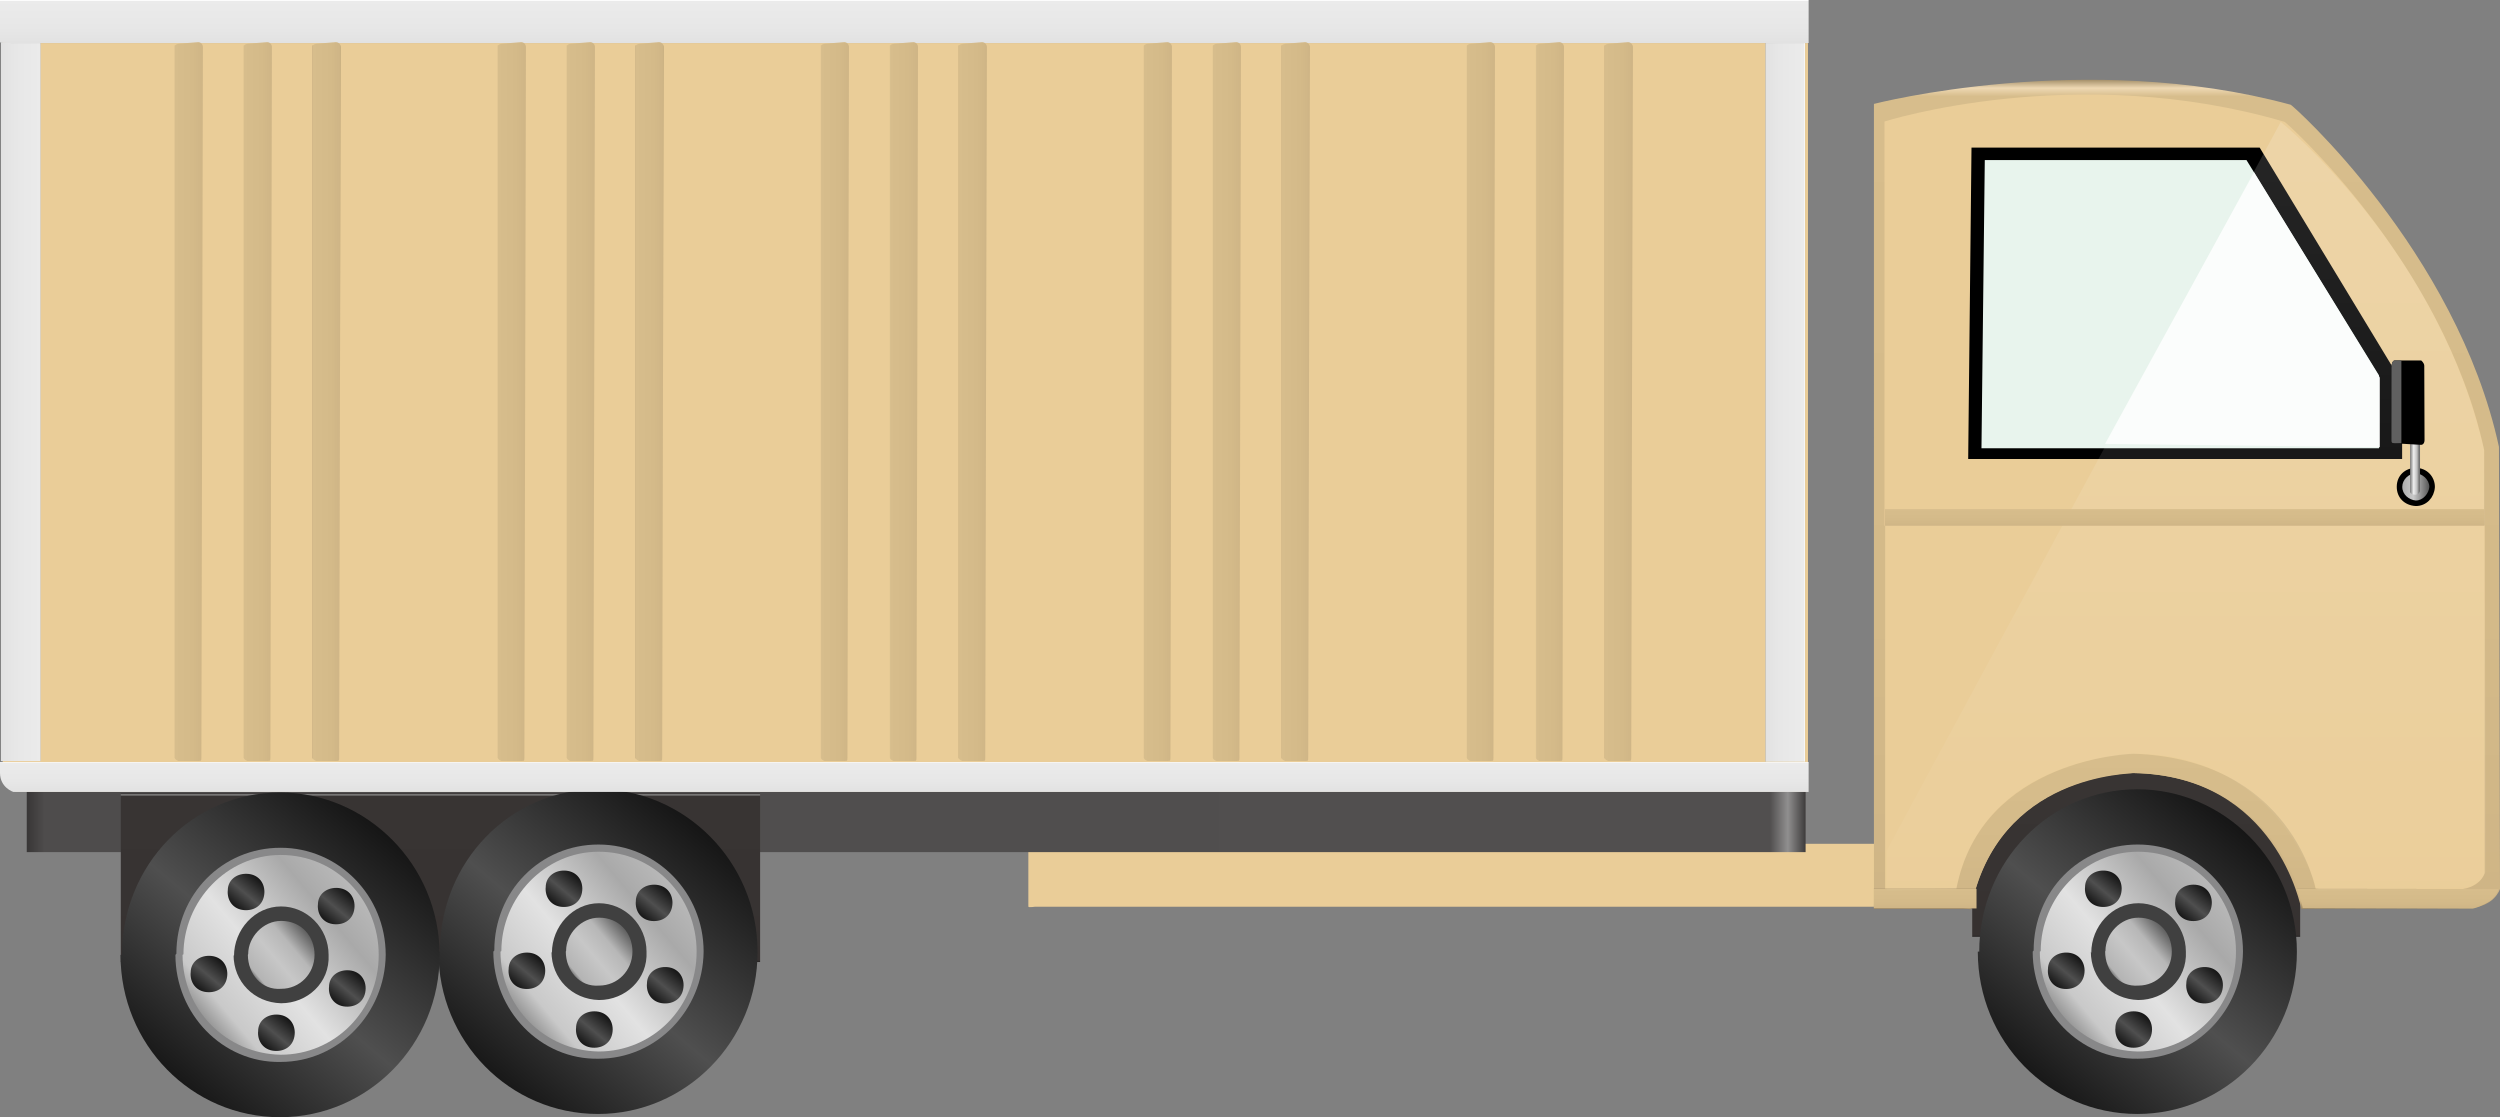 <?xml version="1.0" encoding="utf-8"?>
<!-- Generator: Adobe Illustrator 16.0.0, SVG Export Plug-In . SVG Version: 6.00 Build 0)  -->
<!DOCTYPE svg PUBLIC "-//W3C//DTD SVG 1.1//EN" "http://www.w3.org/Graphics/SVG/1.1/DTD/svg11.dtd">
<svg preserveAspectRatio="none"   version="1.1" id="图层_1" xmlns="http://www.w3.org/2000/svg" xmlns:xlink="http://www.w3.org/1999/xlink" x="0px" y="0px"
	 width="566.035px" height="252.949px" viewBox="-0.055 314.5 566.035 252.949"
	 enable-background="new -0.055 314.5 566.035 252.949" xml:space="preserve">
<rect x="-0.055" y="314.5" width="566.035" height="252.949" fill="#808080" stroke="none"/>
<g id="surface461">
	<path fill="#EACD98" d="M429.277,519.796h-195c0,0-1.5,0.238-1.5-0.035v-14.215h196.5V519.796z"/>
	
		<linearGradient id="SVGID_1_" gradientUnits="userSpaceOnUse" x1="251.727" y1="201.305" x2="251.727" y2="150.304" gradientTransform="matrix(0.75 0 0 -0.75 294.814 639.337)">
		<stop  offset="0" style="stop-color:#292525"/>
		<stop  offset="0.01" style="stop-color:#868584"/>
		<stop  offset="0.02" style="stop-color:#383433"/>
		<stop  offset="0.64" style="stop-color:#373332"/>
		<stop  offset="0.99" style="stop-color:#363130"/>
		<stop  offset="1" style="stop-color:#252221"/>
	</linearGradient>
	<path fill="url(#SVGID_1_)" d="M446.484,488.359h74.25v38.25h-74.25V488.359z"/>
	
		<linearGradient id="SVGID_2_" gradientUnits="userSpaceOnUse" x1="739.223" y1="191.305" x2="202.223" y2="191.305" gradientTransform="matrix(0.75 0 0 -0.75 -145.664 643.411)">
		<stop  offset="0" style="stop-color:#3D3B3B"/>
		<stop  offset="0.01" style="stop-color:#908F8F"/>
		<stop  offset="0.02" style="stop-color:#514F4F"/>
		<stop  offset="0.64" style="stop-color:#504E4E"/>
		<stop  offset="0.99" style="stop-color:#4E4C4C"/>
		<stop  offset="1" style="stop-color:#383636"/>
	</linearGradient>
	<path fill="url(#SVGID_2_)" d="M6.004,492.433h402.75v15H6.004V492.433z"/>
	
		<linearGradient id="SVGID_3_" gradientUnits="userSpaceOnUse" x1="298.726" y1="201.302" x2="298.726" y2="150.302" gradientTransform="matrix(0.75 0 0 -0.75 -124.377 645.042)">
		<stop  offset="0" style="stop-color:#292525"/>
		<stop  offset="0.01" style="stop-color:#868584"/>
		<stop  offset="0.02" style="stop-color:#383433"/>
		<stop  offset="0.64" style="stop-color:#373332"/>
		<stop  offset="0.99" style="stop-color:#363130"/>
		<stop  offset="1" style="stop-color:#252221"/>
	</linearGradient>
	<path fill="url(#SVGID_3_)" d="M27.293,494.066h144.75v38.25H27.293V494.066z"/>
	
		<linearGradient id="SVGID_4_" gradientUnits="userSpaceOnUse" x1="296.726" y1="201.593" x2="296.726" y2="-48.694" gradientTransform="matrix(0.75 0 0 -0.75 272.56 483.756)">
		<stop  offset="0" style="stop-color:#A5906A"/>
		<stop  offset="0.01" style="stop-color:#EED8B3"/>
		<stop  offset="0.02" style="stop-color:#D7BD8C"/>
		<stop  offset="0.64" style="stop-color:#D4BA89"/>
		<stop  offset="0.99" style="stop-color:#CFB586"/>
		<stop  offset="1" style="stop-color:#9A8662"/>
	</linearGradient>
	<path fill="url(#SVGID_4_)" d="M424.23,338.027c0,0,47.914-12.418,94.352,0.184c0.148-0.184,37.582,33.168,47.16,77.465
		l0.238,100.102c0,0-1.336,4.332-7.574,4.332l-37.426,0.168c0,0-5.516-30.227-38.082-30.75c-0.168,0-30.75-0.129-36.766,30.742
		l-21.902,0.008V338.027z"/>
	<path fill="#EACD98" d="M409.3,493.75H3.551c0,0-3-0.918-3-4.266V315.25l408.75-0.75V493.75z"/>
	<path fill="#EACD98" d="M426.625,342.011c0,0,43.336-13.801,90.586,0.082c0.164-0.082,36.047,31.816,45.184,74.305l-0.02,17.113
		h-135.75V342.011z"/>
	<path d="M446.32,347.921h65.25l32.25,53.25v17.25h-98.25L446.32,347.921z"/>
	<path fill="#E8F4ED" d="M449.328,350.738h59.25l30,48.75v16.5h-90L449.328,350.738z"/>
	
		<linearGradient id="SVGID_5_" gradientUnits="userSpaceOnUse" x1="259.727" y1="201.305" x2="259.727" y2="152.543" gradientTransform="matrix(0.75 0 0 -0.75 291.233 634.81)">
		<stop  offset="0" style="stop-color:#A5906A"/>
		<stop  offset="0.01" style="stop-color:#EED8B3"/>
		<stop  offset="0.02" style="stop-color:#D7BD8C"/>
		<stop  offset="0.64" style="stop-color:#D4BA89"/>
		<stop  offset="0.99" style="stop-color:#CFB586"/>
		<stop  offset="1" style="stop-color:#9A8662"/>
	</linearGradient>
	<path fill="url(#SVGID_5_)" d="M529.152,483.832v36h-7.5c0,0-6.188-29.777-38.754-30.305c-0.246,0.305-30.75-0.129-36.766,30.875
		l-3.23-0.57v-36H529.152z"/>
	<path fill="#EACD98" d="M562.519,433.398v78.75c0,0-0.934,3.793-6.914,3.793l-31.336-0.043c0,0-5.359-29.543-41.32-30.75
		c0.07,0-34.285,0.832-40.055,30.574l-16.125,0.176v-82.5H562.519z"/>
	
		<linearGradient id="SVGID_6_" gradientUnits="userSpaceOnUse" x1="217.727" y1="201.305" x2="217.727" y2="195.305" gradientTransform="matrix(0.75 0 0 -0.75 272.537 666.693)">
		<stop  offset="0" style="stop-color:#A5906A"/>
		<stop  offset="0.01" style="stop-color:#EED8B3"/>
		<stop  offset="0.02" style="stop-color:#D7BD8C"/>
		<stop  offset="0.64" style="stop-color:#D4BA89"/>
		<stop  offset="0.99" style="stop-color:#CFB586"/>
		<stop  offset="1" style="stop-color:#9A8662"/>
	</linearGradient>
	<path fill="url(#SVGID_6_)" d="M424.207,515.714h23.25v4.5h-23.25V515.714z"/>
	
		<linearGradient id="SVGID_7_" gradientUnits="userSpaceOnUse" x1="232.632" y1="201.302" x2="232.632" y2="195.302" gradientTransform="matrix(0.75 0 0 -0.75 368.392 666.714)">
		<stop  offset="0" style="stop-color:#A5906A"/>
		<stop  offset="0.01" style="stop-color:#EED8B3"/>
		<stop  offset="0.02" style="stop-color:#D7BD8C"/>
		<stop  offset="0.64" style="stop-color:#D4BA89"/>
		<stop  offset="0.99" style="stop-color:#CFB586"/>
		<stop  offset="1" style="stop-color:#9A8662"/>
	</linearGradient>
	<path fill="url(#SVGID_7_)" d="M520.062,515.738c0,0,1.246,3.898,1.246,4.375l38.504,0.125c0,0,4.727-1.008,5.855-4.438
		L520.062,515.738z"/>
	
		<linearGradient id="SVGID_8_" gradientUnits="userSpaceOnUse" x1="292.727" y1="201.303" x2="292.727" y2="-30.698" gradientTransform="matrix(0.75 0 0 -0.75 275.424 493.086)">
		<stop  offset="0" style="stop-color:#FFFFFF;stop-opacity:0.149"/>
		<stop  offset="1" style="stop-color:#FFFFFF;stop-opacity:0.024"/>
	</linearGradient>
	<path fill="url(#SVGID_8_)" d="M516.343,342.109c0,0,35.66,28.766,46.043,74.289l0.457,95.211c0,0-0.477,2.762-4.449,3.777
		l-33.801,0.723c0,0-8.086-30.434-40.652-30.961c0.152,0.211-35.043-0.426-41.063,30.75l-15.785,0.211v-9L516.343,342.109z"/>
	<path fill="#FFFFFF" fill-opacity="0.804" d="M510.304,353.511l28.5,46.5v15.75l-62.25-0.75L510.304,353.511z"/>
	<path stroke="#000000" stroke-linejoin="bevel" stroke-miterlimit="10" d="M543.105,424.687c0-2.25,1.707-3.75,3.816-3.75
		c2.184,0,3.816,1.711,3.816,3.82c-0.133,2.18-1.711,3.816-3.816,3.816c-2.316-0.137-3.816-1.707-3.816-3.816V424.687z"/>
	
		<linearGradient id="SVGID_9_" gradientUnits="userSpaceOnUse" x1="202.225" y1="197.218" x2="210.397" y2="197.218" gradientTransform="matrix(0.75 0 0 -0.75 392.186 572.67)">
		<stop  offset="0" style="stop-color:#AEAEAE"/>
		<stop  offset="0.41" style="stop-color:#C9C9C9"/>
		<stop  offset="1" style="stop-color:#565656"/>
	</linearGradient>
	<path fill="url(#SVGID_9_)" d="M543.855,424.691c0-1.5,1.371-3,3.066-3c1.434,0,3.063,1.375,3.063,3.066
		c-0.129,1.434-1.371,3.066-3.063,3.066c-1.566-0.133-3.066-1.375-3.066-3.066V424.691z"/>
	
		<linearGradient id="SVGID_10_" gradientUnits="userSpaceOnUse" x1="202.226" y1="189.75" x2="205.226" y2="189.75" gradientTransform="matrix(0.75 0 0 -0.75 393.951 560.159)">
		<stop  offset="0" style="stop-color:#767676"/>
		<stop  offset="0.36" style="stop-color:#EFEFEF"/>
		<stop  offset="0.7" style="stop-color:#C0C0C0"/>
		<stop  offset="0.91" style="stop-color:#727272"/>
	</linearGradient>
	<path fill="url(#SVGID_10_)" d="M545.621,409.179h2.25v16.5c0,0-0.203,0.836-1.086,0.836c-1.164-0.086-1.164-0.652-1.164-0.652
		V409.179z"/>
	<path d="M542.144,396.121h6c0,0,0.691,0.535,0.691,1.199l0.059,16.801c0,0.75-0.391,1.098-0.793,1.098l-5.957-0.348
		c-0.75,0-0.758-0.199-0.758-0.863l0.008-16.387c0-0.75,0.316-1.5,0.719-1.5H542.144z"/>
	<path fill="#606060" d="M542.152,396.109h1.5v18.75h-1.5c-0.75,0-0.762-0.188-0.762-0.852l0.012-16.398c0-0.75,0.316-1.5,0.719-1.5
		H542.152z"/>
	
		<linearGradient id="SVGID_11_" gradientUnits="userSpaceOnUse" x1="294.068" y1="204.7" x2="206.005" y2="99.751" gradientTransform="matrix(0.75 0 0 -0.75 -52.125 644.184)">
		<stop  offset="0" style="stop-color:#000000"/>
		<stop  offset="0.53" style="stop-color:#4F4F4F"/>
		<stop  offset="1" style="stop-color:#000000"/>
	</linearGradient>
	<path fill="url(#SVGID_11_)" d="M99.543,529.957c0-20.25,15.844-36.75,35.797-36.75c19.703,0,36.121,16.457,36.121,36.754
		c0.082,20.246-16.172,36.758-36.121,36.758c-20.047-0.012-36.125-16.457-36.125-36.758L99.543,529.957z"/>
	<path fill="#888889" d="M111.863,529.714c0-13.5,10.441-24,23.586-24c13.164,0,23.805,10.855,23.805,24.246
		c-0.141,13.254-10.656,24.25-23.805,24.25c-13.086,0.254-23.805-10.855-23.805-24.25L111.863,529.714z"/>
	
		<linearGradient id="SVGID_12_" gradientUnits="userSpaceOnUse" x1="263.86" y1="198.096" x2="199.416" y2="144.021" gradientTransform="matrix(0.75 0 0 -0.75 -38.207 658.323)">
		<stop  offset="0" style="stop-color:#C8C8C8"/>
		<stop  offset="0.28" style="stop-color:#A9A9A9"/>
		<stop  offset="0.56" style="stop-color:#E2E2E2"/>
		<stop  offset="0.78" style="stop-color:#C9C9C9"/>
		<stop  offset="1" style="stop-color:#373737"/>
	</linearGradient>
	<path fill="url(#SVGID_12_)" d="M113.461,529.843c0-12,9.742-22.5,22.004-22.5c12.496,0,22.203,10.129,22.203,22.617
		c0.043,12.633-9.941,22.617-22.203,22.617c-12.254-0.234-22.203-10.125-22.203-22.617L113.461,529.843z"/>
	<path fill="#404040" d="M124.906,530.253c0-6,4.719-11.25,10.664-11.25c5.836,0,10.758,4.906,10.758,10.957
		c0.328,6.293-4.816,10.961-10.758,10.961c-6.164-0.168-10.762-4.906-10.762-10.961L124.906,530.253z"/>
	
		<linearGradient id="SVGID_13_" gradientUnits="userSpaceOnUse" x1="223.189" y1="200.199" x2="201.264" y2="181.803" gradientTransform="matrix(0.75 0 0 -0.75 -23.55 673.252)">
		<stop  offset="0" style="stop-color:#282828"/>
		<stop  offset="0.36" style="stop-color:#B7B7B7"/>
		<stop  offset="0.57" style="stop-color:#C7C7C7"/>
		<stop  offset="0.83" style="stop-color:#B4B4B4"/>
		<stop  offset="0.9" style="stop-color:#3A3A3A"/>
	</linearGradient>
	<path fill="url(#SVGID_13_)" d="M128.117,529.773c0-3.75,3.313-7.5,7.48-7.5c4.52,0,7.547,3.441,7.547,7.688
		c-0.027,4.313-3.379,7.691-7.547,7.691c-4.48,0.371-7.547-3.445-7.547-7.691L128.117,529.773z"/>
	
		<linearGradient id="SVGID_14_" gradientUnits="userSpaceOnUse" x1="212.709" y1="201.784" x2="202.714" y2="189.872" gradientTransform="matrix(0.75 0 0 -0.75 -28.166 662.588)">
		<stop  offset="0" style="stop-color:#000000"/>
		<stop  offset="0.53" style="stop-color:#4F4F4F"/>
		<stop  offset="1" style="stop-color:#000000"/>
	</linearGradient>
	<path fill="url(#SVGID_14_)" d="M123.504,515.359c0-2.25,1.832-3.75,4.133-3.75c2.617,0,4.156,1.848,4.156,4.121
		c-0.039,2.629-1.859,4.121-4.156,4.121c-2.633,0.008-4.16-1.844-4.16-4.121L123.504,515.359z"/>
	
		<linearGradient id="SVGID_15_" gradientUnits="userSpaceOnUse" x1="212.709" y1="201.786" x2="202.714" y2="189.873" gradientTransform="matrix(0.75 0 0 -0.75 -21.294 694.459)">
		<stop  offset="0" style="stop-color:#000000"/>
		<stop  offset="0.53" style="stop-color:#4F4F4F"/>
		<stop  offset="1" style="stop-color:#000000"/>
	</linearGradient>
	<path fill="url(#SVGID_15_)" d="M130.375,547.23c0-2.25,1.836-3.75,4.133-3.75c2.617,0,4.16,1.848,4.16,4.121
		c-0.043,2.629-1.863,4.121-4.16,4.121c-2.633,0.008-4.16-1.844-4.16-4.121L130.375,547.23z"/>
	
		<linearGradient id="SVGID_16_" gradientUnits="userSpaceOnUse" x1="212.71" y1="201.785" x2="202.715" y2="189.873" gradientTransform="matrix(0.75 0 0 -0.75 -36.565 681.157)">
		<stop  offset="0" style="stop-color:#000000"/>
		<stop  offset="0.53" style="stop-color:#4F4F4F"/>
		<stop  offset="1" style="stop-color:#000000"/>
	</linearGradient>
	<path fill="url(#SVGID_16_)" d="M115.105,533.929c0-2.25,1.832-3.75,4.133-3.75c2.617,0,4.156,1.844,4.156,4.121
		c-0.039,2.629-1.859,4.121-4.156,4.121c-2.633,0.008-4.16-1.844-4.16-4.121L115.105,533.929z"/>
	
		<linearGradient id="SVGID_17_" gradientUnits="userSpaceOnUse" x1="212.709" y1="201.786" x2="202.713" y2="189.873" gradientTransform="matrix(0.75 0 0 -0.75 -7.757 665.78)">
		<stop  offset="0" style="stop-color:#000000"/>
		<stop  offset="0.53" style="stop-color:#4F4F4F"/>
		<stop  offset="1" style="stop-color:#000000"/>
	</linearGradient>
	<path fill="url(#SVGID_17_)" d="M143.91,518.554c0-2.25,1.836-3.75,4.133-3.75c2.617,0,4.16,1.844,4.16,4.121
		c-0.043,2.629-1.863,4.121-4.16,4.121c-2.633,0.008-4.16-1.848-4.16-4.121L143.91,518.554z"/>
	
		<linearGradient id="SVGID_18_" gradientUnits="userSpaceOnUse" x1="212.708" y1="201.786" x2="202.713" y2="189.874" gradientTransform="matrix(0.75 0 0 -0.75 -5.243 684.428)">
		<stop  offset="0" style="stop-color:#000000"/>
		<stop  offset="0.53" style="stop-color:#4F4F4F"/>
		<stop  offset="1" style="stop-color:#000000"/>
	</linearGradient>
	<path fill="url(#SVGID_18_)" d="M146.426,537.199c0-2.25,1.836-3.75,4.133-3.75c2.617,0,4.16,1.848,4.16,4.121
		c-0.043,2.629-1.863,4.121-4.16,4.121c-2.633,0.008-4.16-1.844-4.16-4.121L146.426,537.199z"/>
	
		<linearGradient id="SVGID_19_" gradientUnits="userSpaceOnUse" x1="294.067" y1="204.702" x2="206.003" y2="99.751" gradientTransform="matrix(0.75 0 0 -0.75 -124.109 644.913)">
		<stop  offset="0" style="stop-color:#000000"/>
		<stop  offset="0.53" style="stop-color:#4F4F4F"/>
		<stop  offset="1" style="stop-color:#000000"/>
	</linearGradient>
	<path fill="url(#SVGID_19_)" d="M27.559,530.683c0-20.25,15.848-36.75,35.797-36.75c19.703,0,36.121,16.457,36.121,36.758
		c0.082,20.242-16.172,36.758-36.121,36.758c-20.047-0.016-36.125-16.457-36.125-36.758L27.559,530.683z"/>
	<path fill="#888889" d="M39.879,530.445c0-13.5,10.441-24,23.59-24c13.16,0,23.805,10.855,23.805,24.246
		c-0.145,13.254-10.66,24.246-23.805,24.246c-13.09,0.258-23.805-10.855-23.805-24.246L39.879,530.445z"/>
	
		<linearGradient id="SVGID_20_" gradientUnits="userSpaceOnUse" x1="263.864" y1="198.094" x2="199.417" y2="144.017" gradientTransform="matrix(0.75 0 0 -0.75 -110.19 659.052)">
		<stop  offset="0" style="stop-color:#C8C8C8"/>
		<stop  offset="0.28" style="stop-color:#A9A9A9"/>
		<stop  offset="0.56" style="stop-color:#E2E2E2"/>
		<stop  offset="0.78" style="stop-color:#C9C9C9"/>
		<stop  offset="1" style="stop-color:#373737"/>
	</linearGradient>
	<path fill="url(#SVGID_20_)" d="M41.48,530.574c0-12,9.738-22.5,22-22.5c12.5,0,22.207,10.125,22.207,22.617
		c0.043,12.633-9.941,22.617-22.207,22.617c-12.25-0.234-22.203-10.125-22.203-22.617L41.48,530.574z"/>
	<path fill="#404040" d="M52.926,530.98c0-6,4.719-11.25,10.66-11.25c5.84,0,10.758,4.91,10.758,10.961
		c0.332,6.289-4.816,10.961-10.758,10.961c-6.16-0.172-10.758-4.91-10.758-10.961L52.926,530.98z"/>
	
		<linearGradient id="SVGID_21_" gradientUnits="userSpaceOnUse" x1="223.191" y1="200.199" x2="201.267" y2="181.802" gradientTransform="matrix(0.75 0 0 -0.75 -95.533 673.981)">
		<stop  offset="0" style="stop-color:#282828"/>
		<stop  offset="0.36" style="stop-color:#B7B7B7"/>
		<stop  offset="0.57" style="stop-color:#C7C7C7"/>
		<stop  offset="0.83" style="stop-color:#B4B4B4"/>
		<stop  offset="0.9" style="stop-color:#3A3A3A"/>
	</linearGradient>
	<path fill="url(#SVGID_21_)" d="M56.137,530.503c0-3.75,3.309-7.5,7.477-7.5c4.523,0,7.551,3.441,7.551,7.688
		c-0.027,4.313-3.379,7.688-7.551,7.688c-4.477,0.375-7.547-3.441-7.547-7.688L56.137,530.503z"/>
	
		<linearGradient id="SVGID_22_" gradientUnits="userSpaceOnUse" x1="212.71" y1="201.785" x2="202.715" y2="189.873" gradientTransform="matrix(0.75 0 0 -0.75 -100.15 663.317)">
		<stop  offset="0" style="stop-color:#000000"/>
		<stop  offset="0.53" style="stop-color:#4F4F4F"/>
		<stop  offset="1" style="stop-color:#000000"/>
	</linearGradient>
	<path fill="url(#SVGID_22_)" d="M51.52,516.089c0-2.25,1.836-3.75,4.133-3.75c2.617,0,4.16,1.844,4.16,4.121
		c-0.043,2.629-1.863,4.121-4.16,4.121c-2.633,0.008-4.16-1.844-4.16-4.121L51.52,516.089z"/>
	
		<linearGradient id="SVGID_23_" gradientUnits="userSpaceOnUse" x1="212.708" y1="201.785" x2="202.714" y2="189.873" gradientTransform="matrix(0.75 0 0 -0.75 -93.278 695.188)">
		<stop  offset="0" style="stop-color:#000000"/>
		<stop  offset="0.53" style="stop-color:#4F4F4F"/>
		<stop  offset="1" style="stop-color:#000000"/>
	</linearGradient>
	<path fill="url(#SVGID_23_)" d="M58.391,547.96c0-2.25,1.836-3.75,4.133-3.75c2.617,0,4.16,1.844,4.16,4.121
		c-0.043,2.629-1.863,4.121-4.16,4.121c-2.633,0.008-4.16-1.844-4.16-4.121L58.391,547.96z"/>
	
		<linearGradient id="SVGID_24_" gradientUnits="userSpaceOnUse" x1="212.711" y1="201.783" x2="202.717" y2="189.872" gradientTransform="matrix(0.75 0 0 -0.75 -108.548 681.886)">
		<stop  offset="0" style="stop-color:#000000"/>
		<stop  offset="0.53" style="stop-color:#4F4F4F"/>
		<stop  offset="1" style="stop-color:#000000"/>
	</linearGradient>
	<path fill="url(#SVGID_24_)" d="M43.121,534.66c0-2.25,1.836-3.75,4.133-3.75c2.617,0,4.16,1.844,4.16,4.121
		c-0.043,2.629-1.863,4.121-4.16,4.121c-2.633,0.008-4.16-1.848-4.16-4.121L43.121,534.66z"/>
	
		<linearGradient id="SVGID_25_" gradientUnits="userSpaceOnUse" x1="212.709" y1="201.786" x2="202.714" y2="189.874" gradientTransform="matrix(0.75 0 0 -0.75 -79.74 666.51)">
		<stop  offset="0" style="stop-color:#000000"/>
		<stop  offset="0.53" style="stop-color:#4F4F4F"/>
		<stop  offset="1" style="stop-color:#000000"/>
	</linearGradient>
	<path fill="url(#SVGID_25_)" d="M71.93,519.281c0-2.25,1.832-3.75,4.133-3.75c2.617,0,4.156,1.848,4.156,4.121
		c-0.039,2.629-1.859,4.121-4.156,4.121c-2.633,0.008-4.16-1.844-4.16-4.121L71.93,519.281z"/>
	
		<linearGradient id="SVGID_26_" gradientUnits="userSpaceOnUse" x1="212.708" y1="201.785" x2="202.713" y2="189.874" gradientTransform="matrix(0.75 0 0 -0.75 -77.226 685.157)">
		<stop  offset="0" style="stop-color:#000000"/>
		<stop  offset="0.53" style="stop-color:#4F4F4F"/>
		<stop  offset="1" style="stop-color:#000000"/>
	</linearGradient>
	<path fill="url(#SVGID_26_)" d="M74.441,537.929c0-2.25,1.836-3.75,4.133-3.75c2.617,0,4.16,1.844,4.16,4.121
		c-0.043,2.629-1.863,4.121-4.16,4.121c-2.633,0.008-4.16-1.844-4.16-4.121L74.441,537.929z"/>
	
		<linearGradient id="SVGID_27_" gradientUnits="userSpaceOnUse" x1="214.223" y1="92.805" x2="202.223" y2="92.805" gradientTransform="matrix(0.75 0 0 -0.75 -151.515 475.048)">
		<stop  offset="0" style="stop-color:#B5B5B5"/>
		<stop  offset="0.01" style="stop-color:#FFFFFF"/>
		<stop  offset="0.02" style="stop-color:#EBEBEB"/>
		<stop  offset="0.64" style="stop-color:#E7E7E7"/>
		<stop  offset="0.99" style="stop-color:#E2E2E2"/>
		<stop  offset="1" style="stop-color:#A8A8A8"/>
	</linearGradient>
	<path fill="url(#SVGID_27_)" d="M0.152,324.07h9v162.75h-9V324.07z"/>
	
		<linearGradient id="SVGID_28_" gradientUnits="userSpaceOnUse" x1="214.226" y1="92.806" x2="202.226" y2="92.806" gradientTransform="matrix(0.75 0 0 -0.75 247.971 475.186)">
		<stop  offset="0" style="stop-color:#B5B5B5"/>
		<stop  offset="0.01" style="stop-color:#FFFFFF"/>
		<stop  offset="0.02" style="stop-color:#EBEBEB"/>
		<stop  offset="0.64" style="stop-color:#E7E7E7"/>
		<stop  offset="0.99" style="stop-color:#E2E2E2"/>
		<stop  offset="1" style="stop-color:#A8A8A8"/>
	</linearGradient>
	<path fill="url(#SVGID_28_)" d="M399.64,324.207h9v162.75h-9V324.207z"/>
	
		<linearGradient id="SVGID_29_" gradientUnits="userSpaceOnUse" x1="294.068" y1="204.699" x2="206.005" y2="99.749" gradientTransform="matrix(0.75 0 0 -0.75 296.404 644.182)">
		<stop  offset="0" style="stop-color:#000000"/>
		<stop  offset="0.53" style="stop-color:#4F4F4F"/>
		<stop  offset="1" style="stop-color:#000000"/>
	</linearGradient>
	<path fill="url(#SVGID_29_)" d="M448.074,529.953c0-20.25,15.844-36.75,35.793-36.75c19.707,0,36.125,16.457,36.125,36.758
		c0.082,20.242-16.176,36.758-36.125,36.758c-20.043-0.016-36.121-16.457-36.121-36.758L448.074,529.953z"/>
	<path fill="#888889" d="M460.39,529.71c0-13.5,10.441-24,23.59-24c13.16,0,23.805,10.859,23.805,24.25
		c-0.145,13.25-10.656,24.246-23.805,24.246c-13.09,0.254-23.805-10.855-23.805-24.246L460.39,529.71z"/>
	
		<linearGradient id="SVGID_30_" gradientUnits="userSpaceOnUse" x1="263.861" y1="198.094" x2="199.416" y2="144.018" gradientTransform="matrix(0.75 0 0 -0.75 310.323 658.32)">
		<stop  offset="0" style="stop-color:#C8C8C8"/>
		<stop  offset="0.28" style="stop-color:#A9A9A9"/>
		<stop  offset="0.56" style="stop-color:#E2E2E2"/>
		<stop  offset="0.78" style="stop-color:#C9C9C9"/>
		<stop  offset="1" style="stop-color:#373737"/>
	</linearGradient>
	<path fill="url(#SVGID_30_)" d="M461.992,529.843c0-12,9.738-22.5,22.004-22.5c12.496,0,22.203,10.125,22.203,22.617
		c0.043,12.633-9.941,22.617-22.203,22.617c-12.254-0.234-22.207-10.125-22.207-22.617L461.992,529.843z"/>
	<path fill="#404040" d="M473.437,530.25c0-6,4.719-11.25,10.66-11.25c5.84,0,10.762,4.906,10.762,10.961
		c0.328,6.289-4.82,10.957-10.762,10.957c-6.16-0.168-10.758-4.906-10.758-10.957L473.437,530.25z"/>
	
		<linearGradient id="SVGID_31_" gradientUnits="userSpaceOnUse" x1="223.19" y1="200.198" x2="201.267" y2="181.802" gradientTransform="matrix(0.75 0 0 -0.75 324.979 673.25)">
		<stop  offset="0" style="stop-color:#282828"/>
		<stop  offset="0.36" style="stop-color:#B7B7B7"/>
		<stop  offset="0.57" style="stop-color:#C7C7C7"/>
		<stop  offset="0.83" style="stop-color:#B4B4B4"/>
		<stop  offset="0.9" style="stop-color:#3A3A3A"/>
	</linearGradient>
	<path fill="url(#SVGID_31_)" d="M476.648,529.773c0-3.75,3.313-7.5,7.48-7.5c4.52,0,7.547,3.441,7.547,7.688
		c-0.027,4.313-3.379,7.688-7.547,7.688c-4.48,0.375-7.547-3.441-7.547-7.688L476.648,529.773z"/>
	
		<linearGradient id="SVGID_32_" gradientUnits="userSpaceOnUse" x1="212.71" y1="201.785" x2="202.715" y2="189.872" gradientTransform="matrix(0.75 0 0 -0.75 320.363 662.585)">
		<stop  offset="0" style="stop-color:#000000"/>
		<stop  offset="0.53" style="stop-color:#4F4F4F"/>
		<stop  offset="1" style="stop-color:#000000"/>
	</linearGradient>
	<path fill="url(#SVGID_32_)" d="M472.031,515.359c0-2.25,1.836-3.75,4.133-3.75c2.617,0,4.16,1.844,4.16,4.121
		c-0.043,2.629-1.863,4.121-4.16,4.121c-2.633,0.008-4.16-1.848-4.16-4.121L472.031,515.359z"/>
	
		<linearGradient id="SVGID_33_" gradientUnits="userSpaceOnUse" x1="212.709" y1="201.784" x2="202.714" y2="189.872" gradientTransform="matrix(0.75 0 0 -0.75 327.236 694.457)">
		<stop  offset="0" style="stop-color:#000000"/>
		<stop  offset="0.53" style="stop-color:#4F4F4F"/>
		<stop  offset="1" style="stop-color:#000000"/>
	</linearGradient>
	<path fill="url(#SVGID_33_)" d="M478.906,547.23c0-2.25,1.832-3.75,4.129-3.75c2.621,0,4.16,1.844,4.16,4.121
		c-0.039,2.629-1.859,4.121-4.16,4.121c-2.629,0.008-4.156-1.844-4.156-4.121L478.906,547.23z"/>
	
		<linearGradient id="SVGID_34_" gradientUnits="userSpaceOnUse" x1="212.708" y1="201.786" x2="202.713" y2="189.873" gradientTransform="matrix(0.75 0 0 -0.75 311.965 681.154)">
		<stop  offset="0" style="stop-color:#000000"/>
		<stop  offset="0.53" style="stop-color:#4F4F4F"/>
		<stop  offset="1" style="stop-color:#000000"/>
	</linearGradient>
	<path fill="url(#SVGID_34_)" d="M463.632,533.925c0-2.25,1.836-3.75,4.133-3.75c2.617,0,4.16,1.848,4.16,4.121
		c-0.043,2.629-1.863,4.125-4.16,4.125c-2.633,0.004-4.16-1.848-4.16-4.125L463.632,533.925z"/>
	
		<linearGradient id="SVGID_35_" gradientUnits="userSpaceOnUse" x1="212.71" y1="201.784" x2="202.715" y2="189.872" gradientTransform="matrix(0.75 0 0 -0.75 340.772 665.778)">
		<stop  offset="0" style="stop-color:#000000"/>
		<stop  offset="0.53" style="stop-color:#4F4F4F"/>
		<stop  offset="1" style="stop-color:#000000"/>
	</linearGradient>
	<path fill="url(#SVGID_35_)" d="M492.441,518.55c0-2.25,1.836-3.75,4.133-3.75c2.617,0,4.16,1.844,4.16,4.121
		c-0.043,2.629-1.863,4.121-4.16,4.121c-2.633,0.008-4.16-1.844-4.16-4.121L492.441,518.55z"/>
	
		<linearGradient id="SVGID_36_" gradientUnits="userSpaceOnUse" x1="212.71" y1="201.784" x2="202.715" y2="189.872" gradientTransform="matrix(0.75 0 0 -0.75 343.287 684.426)">
		<stop  offset="0" style="stop-color:#000000"/>
		<stop  offset="0.53" style="stop-color:#4F4F4F"/>
		<stop  offset="1" style="stop-color:#000000"/>
	</linearGradient>
	<path fill="url(#SVGID_36_)" d="M494.957,537.199c0-2.25,1.832-3.75,4.133-3.75c2.617,0,4.156,1.844,4.156,4.121
		c-0.039,2.629-1.859,4.121-4.156,4.121c-2.633,0.008-4.16-1.844-4.16-4.121L494.957,537.199z"/>
	
		<linearGradient id="SVGID_37_" gradientUnits="userSpaceOnUse" x1="475.225" y1="201.301" x2="475.225" y2="192.301" gradientTransform="matrix(0.75 0 0 -0.75 -151.723 638.027)">
		<stop  offset="0" style="stop-color:#B5B5B5"/>
		<stop  offset="0.01" style="stop-color:#FFFFFF"/>
		<stop  offset="0.02" style="stop-color:#EBEBEB"/>
		<stop  offset="0.64" style="stop-color:#E7E7E7"/>
		<stop  offset="0.99" style="stop-color:#E2E2E2"/>
		<stop  offset="1" style="stop-color:#A8A8A8"/>
	</linearGradient>
	<path fill="url(#SVGID_37_)" d="M409.445,493.8H2.945c0,0-3-0.965-3-4.313v-2.438h409.5V493.8z"/>
	
		<linearGradient id="SVGID_38_" gradientUnits="userSpaceOnUse" x1="475.224" y1="201.303" x2="475.224" y2="188.303" gradientTransform="matrix(0.75 0 0 -0.75 -151.723 465.481)">
		<stop  offset="0" style="stop-color:#B5B5B5"/>
		<stop  offset="0.01" style="stop-color:#FFFFFF"/>
		<stop  offset="0.02" style="stop-color:#EBEBEB"/>
		<stop  offset="0.64" style="stop-color:#E7E7E7"/>
		<stop  offset="0.99" style="stop-color:#E2E2E2"/>
		<stop  offset="1" style="stop-color:#A8A8A8"/>
	</linearGradient>
	<path fill="url(#SVGID_38_)" d="M409.445,324.253H2.945c0,0-3,0-3-0.184v-9.566h409.5V324.253z"/>
	
		<linearGradient id="SVGID_39_" gradientUnits="userSpaceOnUse" x1="292.723" y1="201.306" x2="292.723" y2="196.305" gradientTransform="matrix(0.75 0 0 -0.75 275.062 580.759)">
		<stop  offset="0" style="stop-color:#A5906A"/>
		<stop  offset="0.01" style="stop-color:#EED8B3"/>
		<stop  offset="0.02" style="stop-color:#D7BD8C"/>
		<stop  offset="0.64" style="stop-color:#D4BA89"/>
		<stop  offset="0.99" style="stop-color:#CFB586"/>
		<stop  offset="1" style="stop-color:#9A8662"/>
	</linearGradient>
	<path fill="url(#SVGID_39_)" d="M426.73,433.531h135.75v-3.75H426.73V433.531z"/>
	
		<linearGradient id="SVGID_40_" gradientUnits="userSpaceOnUse" x1="109.809" y1="365.706" x2="109.809" y2="357.248" gradientTransform="matrix(0 -0.75 -0.75 0 606.361 487.776)">
		<stop  offset="0" style="stop-color:#A5906A"/>
		<stop  offset="0.01" style="stop-color:#EED8B3"/>
		<stop  offset="0.02" style="stop-color:#D7BD8C"/>
		<stop  offset="0.64" style="stop-color:#D4BA89"/>
		<stop  offset="0.99" style="stop-color:#CFB586"/>
		<stop  offset="1" style="stop-color:#9A8662"/>
	</linearGradient>
	<path fill="url(#SVGID_40_)" d="M332.082,486.046v-161.25c0,0,0.418-0.402,0.938-0.402l4.313-0.348c0.75,0,1.094,0.656,1.094,1.039
		l-0.344,160.961c0,0.75-0.078,0.75-0.594,0.75h-4.656c0,0-0.75-0.305-0.75-0.688V486.046z"/>
	
		<linearGradient id="SVGID_41_" gradientUnits="userSpaceOnUse" x1="109.809" y1="365.703" x2="109.809" y2="357.25" gradientTransform="matrix(0 -0.75 -0.75 0 621.987 487.776)">
		<stop  offset="0" style="stop-color:#A5906A"/>
		<stop  offset="0.01" style="stop-color:#EED8B3"/>
		<stop  offset="0.02" style="stop-color:#D7BD8C"/>
		<stop  offset="0.64" style="stop-color:#D4BA89"/>
		<stop  offset="0.99" style="stop-color:#CFB586"/>
		<stop  offset="1" style="stop-color:#9A8662"/>
	</linearGradient>
	<path fill="url(#SVGID_41_)" d="M347.71,486.046v-161.25c0,0,0.418-0.402,0.934-0.402l4.316-0.348c0.75,0,1.09,0.656,1.09,1.039
		l-0.34,160.961c0,0.75-0.082,0.75-0.598,0.75h-4.652c0,0-0.75-0.305-0.75-0.688V486.046z"/>
	
		<linearGradient id="SVGID_42_" gradientUnits="userSpaceOnUse" x1="109.809" y1="365.705" x2="109.809" y2="357.252" gradientTransform="matrix(0 -0.75 -0.75 0 637.559 487.776)">
		<stop  offset="0" style="stop-color:#A5906A"/>
		<stop  offset="0.01" style="stop-color:#EED8B3"/>
		<stop  offset="0.02" style="stop-color:#D7BD8C"/>
		<stop  offset="0.64" style="stop-color:#D4BA89"/>
		<stop  offset="0.99" style="stop-color:#CFB586"/>
		<stop  offset="1" style="stop-color:#9A8662"/>
	</linearGradient>
	<path fill="url(#SVGID_42_)" d="M363.281,486.046v-161.25c0,0,0.418-0.402,0.934-0.402l4.316-0.348c0.75,0,1.09,0.656,1.09,1.039
		l-0.34,160.961c0,0.75-0.082,0.75-0.598,0.75h-4.652c0,0-0.75-0.305-0.75-0.688V486.046z"/>
	
		<linearGradient id="SVGID_43_" gradientUnits="userSpaceOnUse" x1="109.809" y1="365.702" x2="109.809" y2="357.248" gradientTransform="matrix(0 -0.75 -0.75 0 533.225 487.776)">
		<stop  offset="0" style="stop-color:#A5906A"/>
		<stop  offset="0.01" style="stop-color:#EED8B3"/>
		<stop  offset="0.02" style="stop-color:#D7BD8C"/>
		<stop  offset="0.64" style="stop-color:#D4BA89"/>
		<stop  offset="0.99" style="stop-color:#CFB586"/>
		<stop  offset="1" style="stop-color:#9A8662"/>
	</linearGradient>
	<path fill="url(#SVGID_43_)" d="M258.949,486.046v-161.25c0,0,0.418-0.402,0.934-0.402l4.316-0.348c0.75,0,1.09,0.656,1.09,1.039
		l-0.34,160.961c0,0.75-0.082,0.75-0.598,0.75h-4.652c0,0-0.75-0.305-0.75-0.688V486.046z"/>
	
		<linearGradient id="SVGID_44_" gradientUnits="userSpaceOnUse" x1="109.809" y1="365.705" x2="109.809" y2="357.252" gradientTransform="matrix(0 -0.75 -0.75 0 548.852 487.776)">
		<stop  offset="0" style="stop-color:#A5906A"/>
		<stop  offset="0.01" style="stop-color:#EED8B3"/>
		<stop  offset="0.02" style="stop-color:#D7BD8C"/>
		<stop  offset="0.64" style="stop-color:#D4BA89"/>
		<stop  offset="0.99" style="stop-color:#CFB586"/>
		<stop  offset="1" style="stop-color:#9A8662"/>
	</linearGradient>
	<path fill="url(#SVGID_44_)" d="M274.574,486.046v-161.25c0,0,0.418-0.402,0.934-0.402l4.316-0.348c0.75,0,1.09,0.656,1.09,1.039
		l-0.34,160.961c0,0.75-0.082,0.75-0.598,0.75h-4.652c0,0-0.75-0.305-0.75-0.688V486.046z"/>
	
		<linearGradient id="SVGID_45_" gradientUnits="userSpaceOnUse" x1="109.809" y1="365.705" x2="109.809" y2="357.246" gradientTransform="matrix(0 -0.75 -0.75 0 564.422 487.776)">
		<stop  offset="0" style="stop-color:#A5906A"/>
		<stop  offset="0.01" style="stop-color:#EED8B3"/>
		<stop  offset="0.02" style="stop-color:#D7BD8C"/>
		<stop  offset="0.64" style="stop-color:#D4BA89"/>
		<stop  offset="0.99" style="stop-color:#CFB586"/>
		<stop  offset="1" style="stop-color:#9A8662"/>
	</linearGradient>
	<path fill="url(#SVGID_45_)" d="M290.144,486.046v-161.25c0,0,0.418-0.402,0.934-0.402l4.316-0.348c0.75,0,1.094,0.656,1.094,1.039
		l-0.344,160.961c0,0.75-0.078,0.75-0.598,0.75h-4.652c0,0-0.75-0.305-0.75-0.688V486.046z"/>
	
		<linearGradient id="SVGID_46_" gradientUnits="userSpaceOnUse" x1="109.809" y1="365.703" x2="109.809" y2="357.245" gradientTransform="matrix(0 -0.75 -0.75 0 460.098 487.776)">
		<stop  offset="0" style="stop-color:#A5906A"/>
		<stop  offset="0.01" style="stop-color:#EED8B3"/>
		<stop  offset="0.02" style="stop-color:#D7BD8C"/>
		<stop  offset="0.64" style="stop-color:#D4BA89"/>
		<stop  offset="0.99" style="stop-color:#CFB586"/>
		<stop  offset="1" style="stop-color:#9A8662"/>
	</linearGradient>
	<path fill="url(#SVGID_46_)" d="M185.82,486.046v-161.25c0,0,0.418-0.402,0.934-0.402l4.316-0.348c0.75,0,1.094,0.656,1.094,1.039
		l-0.344,160.961c0,0.75-0.082,0.75-0.598,0.75h-4.652c0,0-0.75-0.305-0.75-0.688V486.046z"/>
	
		<linearGradient id="SVGID_47_" gradientUnits="userSpaceOnUse" x1="109.809" y1="365.706" x2="109.809" y2="357.248" gradientTransform="matrix(0 -0.75 -0.75 0 475.725 487.776)">
		<stop  offset="0" style="stop-color:#A5906A"/>
		<stop  offset="0.01" style="stop-color:#EED8B3"/>
		<stop  offset="0.02" style="stop-color:#D7BD8C"/>
		<stop  offset="0.64" style="stop-color:#D4BA89"/>
		<stop  offset="0.99" style="stop-color:#CFB586"/>
		<stop  offset="1" style="stop-color:#9A8662"/>
	</linearGradient>
	<path fill="url(#SVGID_47_)" d="M201.445,486.046v-161.25c0,0,0.418-0.402,0.938-0.402l4.313-0.348c0.75,0,1.094,0.656,1.094,1.039
		l-0.344,160.961c0,0.75-0.078,0.75-0.594,0.75h-4.656c0,0-0.75-0.305-0.75-0.688V486.046z"/>
	
		<linearGradient id="SVGID_48_" gradientUnits="userSpaceOnUse" x1="109.809" y1="365.702" x2="109.809" y2="357.248" gradientTransform="matrix(0 -0.75 -0.75 0 491.295 487.776)">
		<stop  offset="0" style="stop-color:#A5906A"/>
		<stop  offset="0.01" style="stop-color:#EED8B3"/>
		<stop  offset="0.02" style="stop-color:#D7BD8C"/>
		<stop  offset="0.64" style="stop-color:#D4BA89"/>
		<stop  offset="0.99" style="stop-color:#CFB586"/>
		<stop  offset="1" style="stop-color:#9A8662"/>
	</linearGradient>
	<path fill="url(#SVGID_48_)" d="M217.02,486.046v-161.25c0,0,0.418-0.402,0.934-0.402l4.316-0.348c0.75,0,1.09,0.656,1.09,1.039
		l-0.34,160.961c0,0.75-0.082,0.75-0.598,0.75h-4.652c0,0-0.75-0.305-0.75-0.688V486.046z"/>
	
		<linearGradient id="SVGID_49_" gradientUnits="userSpaceOnUse" x1="109.809" y1="365.704" x2="109.809" y2="357.246" gradientTransform="matrix(0 -0.75 -0.75 0 386.953 487.776)">
		<stop  offset="0" style="stop-color:#A5906A"/>
		<stop  offset="0.01" style="stop-color:#EED8B3"/>
		<stop  offset="0.02" style="stop-color:#D7BD8C"/>
		<stop  offset="0.64" style="stop-color:#D4BA89"/>
		<stop  offset="0.99" style="stop-color:#CFB586"/>
		<stop  offset="1" style="stop-color:#9A8662"/>
	</linearGradient>
	<path fill="url(#SVGID_49_)" d="M112.676,486.046v-161.25c0,0,0.418-0.402,0.934-0.402l4.316-0.348c0.75,0,1.094,0.656,1.094,1.039
		l-0.344,160.961c0,0.75-0.078,0.75-0.598,0.75h-4.652c0,0-0.75-0.305-0.75-0.688V486.046z"/>
	
		<linearGradient id="SVGID_50_" gradientUnits="userSpaceOnUse" x1="109.809" y1="365.707" x2="109.809" y2="357.248" gradientTransform="matrix(0 -0.75 -0.75 0 402.58 487.776)">
		<stop  offset="0" style="stop-color:#A5906A"/>
		<stop  offset="0.01" style="stop-color:#EED8B3"/>
		<stop  offset="0.02" style="stop-color:#D7BD8C"/>
		<stop  offset="0.64" style="stop-color:#D4BA89"/>
		<stop  offset="0.99" style="stop-color:#CFB586"/>
		<stop  offset="1" style="stop-color:#9A8662"/>
	</linearGradient>
	<path fill="url(#SVGID_50_)" d="M128.301,486.046v-161.25c0,0,0.422-0.402,0.938-0.402l4.313-0.348c0.75,0,1.094,0.656,1.094,1.039
		l-0.344,160.961c0,0.75-0.078,0.75-0.594,0.75h-4.656c0,0-0.75-0.305-0.75-0.688V486.046z"/>
	
		<linearGradient id="SVGID_51_" gradientUnits="userSpaceOnUse" x1="109.809" y1="365.701" x2="109.809" y2="357.248" gradientTransform="matrix(0 -0.75 -0.75 0 418.151 487.776)">
		<stop  offset="0" style="stop-color:#A5906A"/>
		<stop  offset="0.01" style="stop-color:#EED8B3"/>
		<stop  offset="0.02" style="stop-color:#D7BD8C"/>
		<stop  offset="0.64" style="stop-color:#D4BA89"/>
		<stop  offset="0.99" style="stop-color:#CFB586"/>
		<stop  offset="1" style="stop-color:#9A8662"/>
	</linearGradient>
	<path fill="url(#SVGID_51_)" d="M143.875,486.046v-161.25c0,0,0.418-0.402,0.934-0.402l4.316-0.348c0.75,0,1.09,0.656,1.09,1.039
		l-0.34,160.961c0,0.75-0.082,0.75-0.598,0.75h-4.652c0,0-0.75-0.305-0.75-0.688V486.046z"/>
	
		<linearGradient id="SVGID_52_" gradientUnits="userSpaceOnUse" x1="109.809" y1="365.701" x2="109.809" y2="357.248" gradientTransform="matrix(0 -0.75 -0.75 0 313.818 487.776)">
		<stop  offset="0" style="stop-color:#A5906A"/>
		<stop  offset="0.01" style="stop-color:#EED8B3"/>
		<stop  offset="0.02" style="stop-color:#D7BD8C"/>
		<stop  offset="0.64" style="stop-color:#D4BA89"/>
		<stop  offset="0.99" style="stop-color:#CFB586"/>
		<stop  offset="1" style="stop-color:#9A8662"/>
	</linearGradient>
	<path fill="url(#SVGID_52_)" d="M39.543,486.046v-161.25c0,0,0.418-0.402,0.934-0.402l4.316-0.348c0.75,0,1.09,0.656,1.09,1.039
		l-0.34,160.961c0,0.75-0.082,0.75-0.598,0.75h-4.652c0,0-0.75-0.305-0.75-0.688V486.046z"/>
	
		<linearGradient id="SVGID_53_" gradientUnits="userSpaceOnUse" x1="109.809" y1="365.703" x2="109.809" y2="357.25" gradientTransform="matrix(0 -0.75 -0.75 0 329.445 487.776)">
		<stop  offset="0" style="stop-color:#A5906A"/>
		<stop  offset="0.01" style="stop-color:#EED8B3"/>
		<stop  offset="0.02" style="stop-color:#D7BD8C"/>
		<stop  offset="0.64" style="stop-color:#D4BA89"/>
		<stop  offset="0.99" style="stop-color:#CFB586"/>
		<stop  offset="1" style="stop-color:#9A8662"/>
	</linearGradient>
	<path fill="url(#SVGID_53_)" d="M55.168,486.046v-161.25c0,0,0.418-0.402,0.934-0.402l4.316-0.348c0.75,0,1.09,0.656,1.09,1.039
		l-0.34,160.961c0,0.75-0.082,0.75-0.598,0.75h-4.652c0,0-0.75-0.305-0.75-0.688V486.046z"/>
	
		<linearGradient id="SVGID_54_" gradientUnits="userSpaceOnUse" x1="109.809" y1="365.705" x2="109.809" y2="357.246" gradientTransform="matrix(0 -0.75 -0.75 0 345.016 487.776)">
		<stop  offset="0" style="stop-color:#A5906A"/>
		<stop  offset="0.01" style="stop-color:#EED8B3"/>
		<stop  offset="0.02" style="stop-color:#D7BD8C"/>
		<stop  offset="0.64" style="stop-color:#D4BA89"/>
		<stop  offset="0.99" style="stop-color:#CFB586"/>
		<stop  offset="1" style="stop-color:#9A8662"/>
	</linearGradient>
	<path fill="url(#SVGID_54_)" d="M70.738,486.046v-161.25c0,0,0.418-0.402,0.934-0.402l4.316-0.348c0.75,0,1.094,0.656,1.094,1.039
		l-0.344,160.961c0,0.75-0.078,0.75-0.598,0.75h-4.652c0,0-0.75-0.305-0.75-0.688V486.046z"/>
</g>
</svg>
